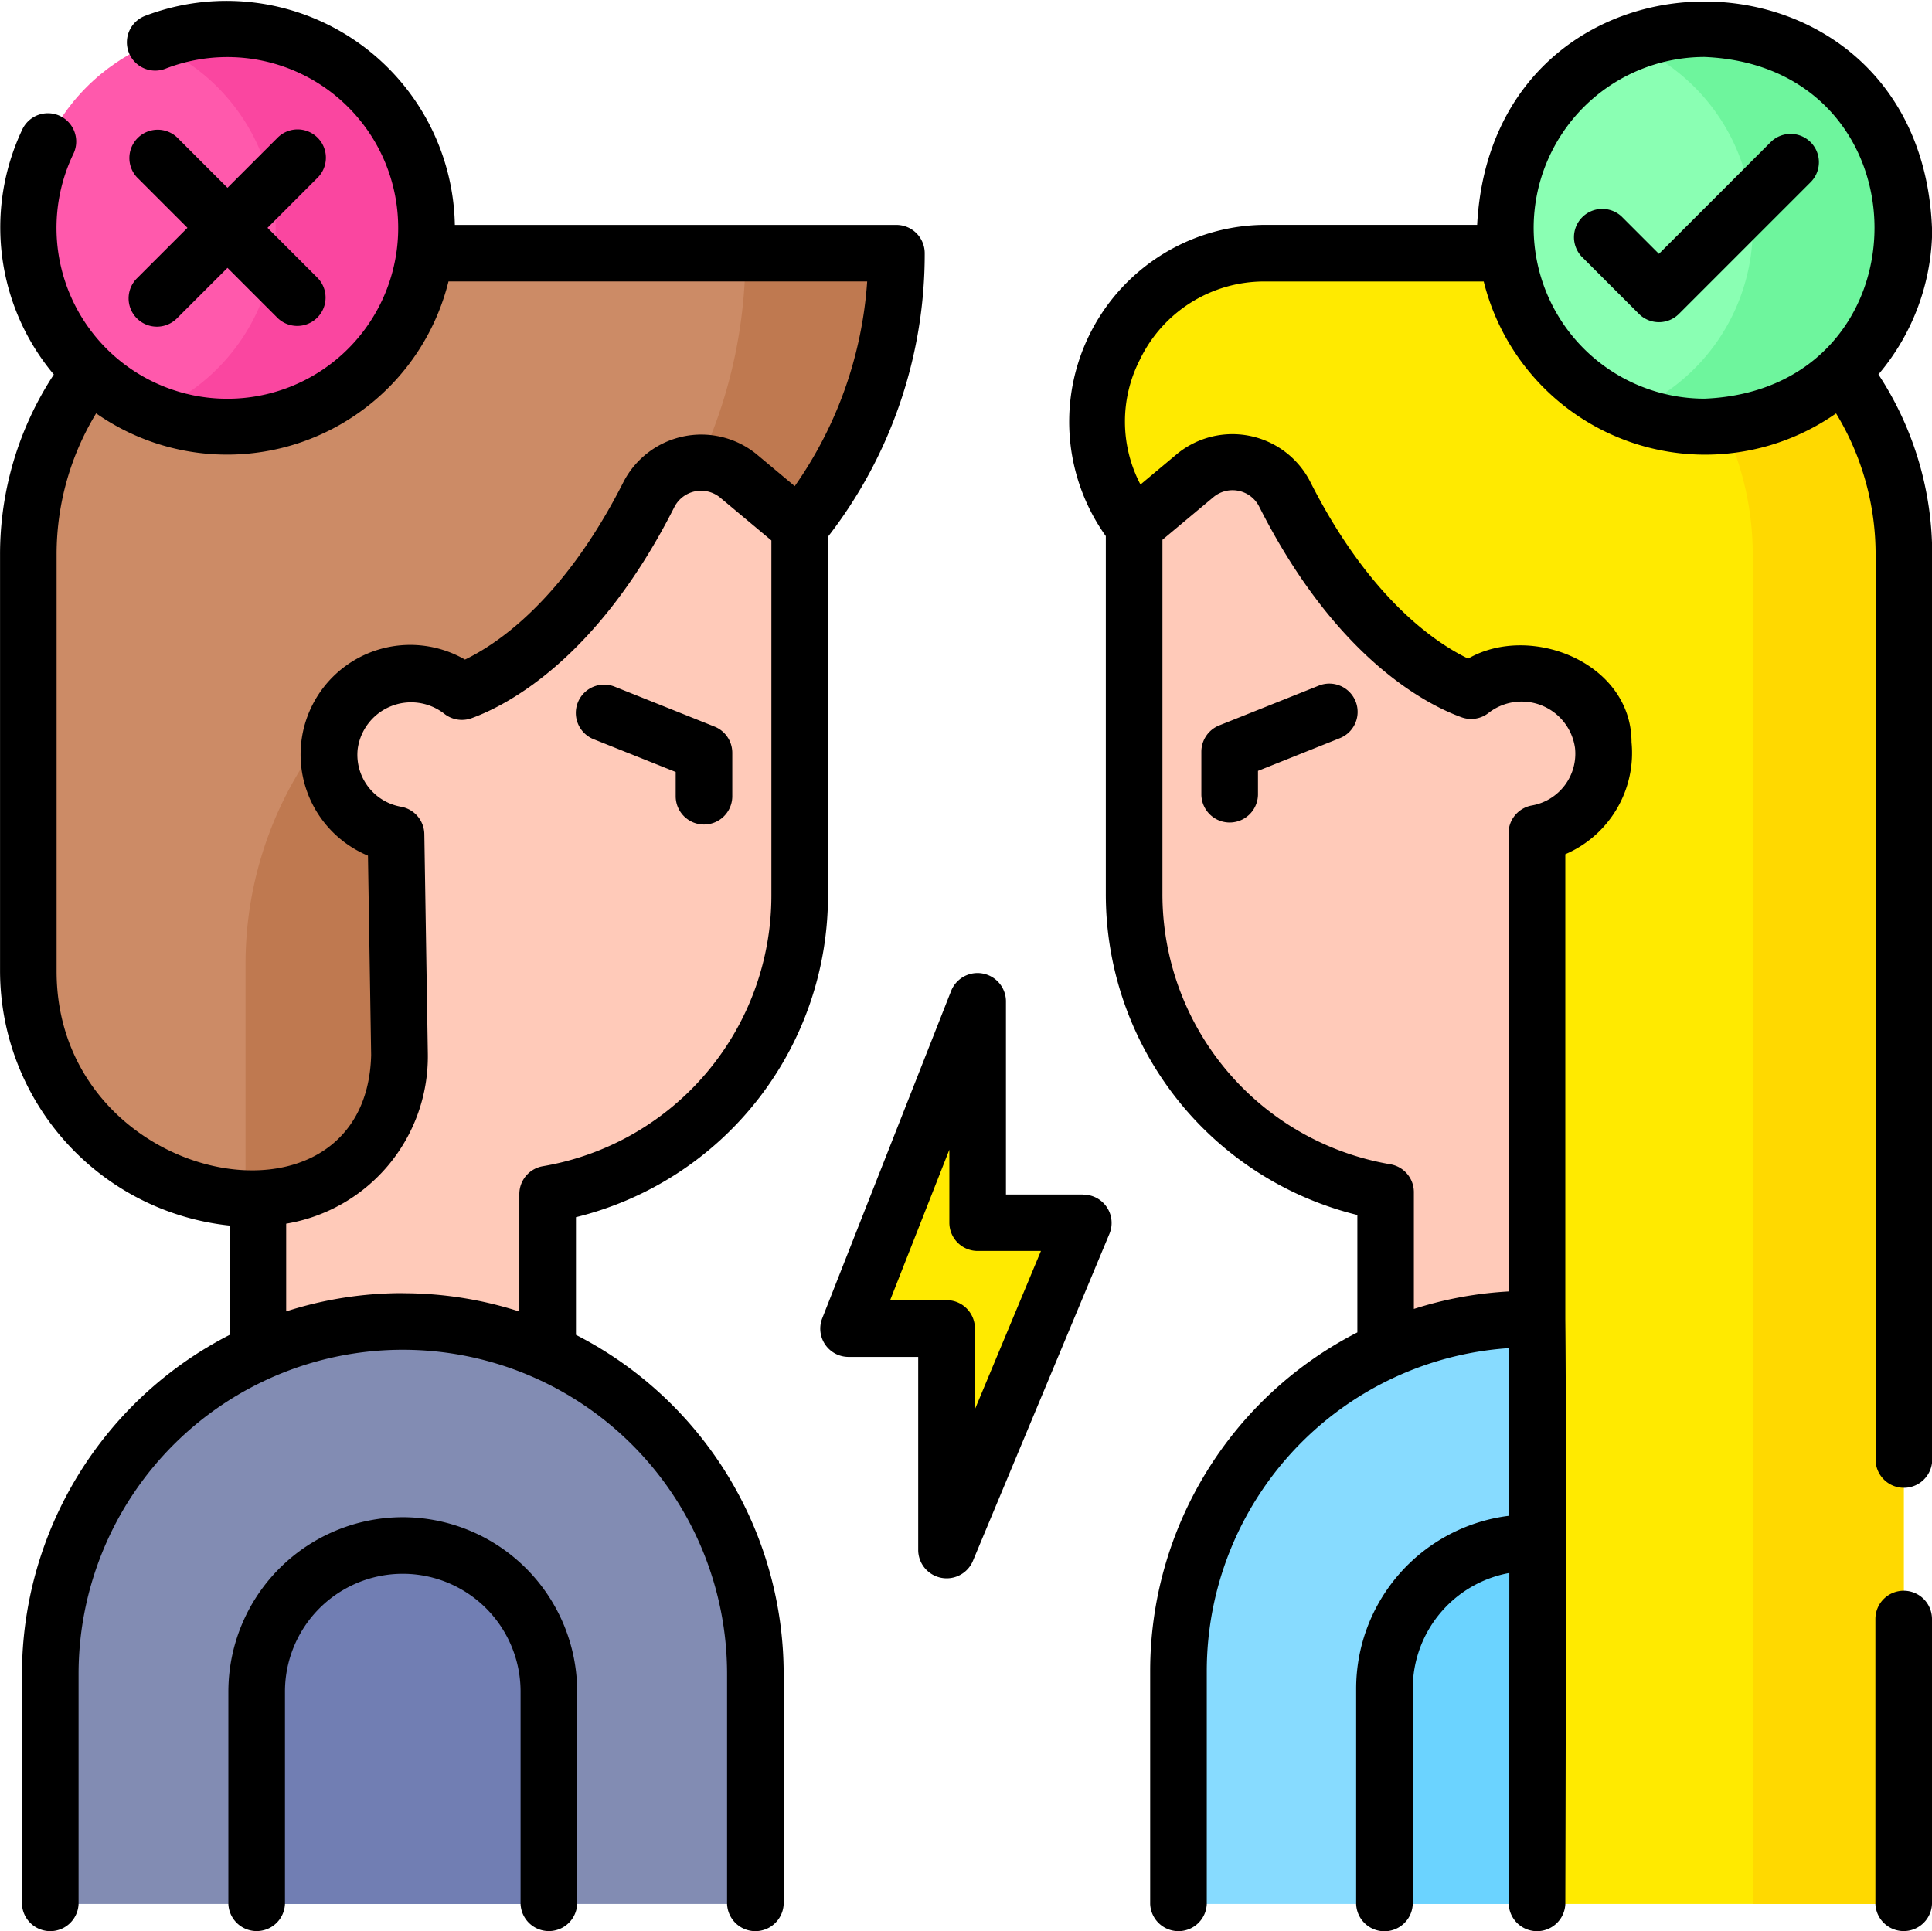 <svg xmlns="http://www.w3.org/2000/svg" width="86.02" height="86" viewBox="0 0 86.02 86">
  <g id="Grupo_99811" data-name="Grupo 99811" transform="translate(-346.591 -10149)">
    <g id="Grupo_98554" data-name="Grupo 98554" transform="translate(133.601 9936)">
      <g id="Grupo_98556" data-name="Grupo 98556">
        <g id="Grupo_98555" data-name="Grupo 98555">
          <g id="Grupo_98553" data-name="Grupo 98553">
            <g id="Grupo_98549" data-name="Grupo 98549">
              <g id="Grupo_98548" data-name="Grupo 98548">
                <path id="Trazado_155711" data-name="Trazado 155711" d="M230.643,251.074v15.3h-6.254a10.139,10.139,0,0,1-10.139-10.139V237.715a13.441,13.441,0,0,1,13.441-13.441H252.9c0,12.87-12.286,20.2-18.472,20.877Z" fill="#cc8b66"/>
              </g>
              <path id="Trazado_155712" data-name="Trazado 155712" d="M246.182,224.274c0,12.87-10.87,21.567-17.823,20.165L226.53,247a16.555,16.555,0,0,0-2.608,8.919v10.444c.155.007.31.012.467.012h6.253v-15.3l3.788-5.923c6.186-.68,18.472-8.007,18.472-20.877Z" fill="#bf7950"/>
              <path id="Trazado_155713" data-name="Trazado 155713" d="M245.852,234.181a2.582,2.582,0,0,0-3.962.829c-3.295,6.522-7.158,8.361-8.335,8.788a3.62,3.62,0,1,0-2.932,6.366s.02,7.488.02,9.962a6.47,6.47,0,0,1-1.324,3.7,6.353,6.353,0,0,1-4.847,2.543v9.2h12.9v-9.4A13.523,13.523,0,0,0,248.6,252.848V236.474Z" fill="#ffcab9"/>
            </g>
            <g id="Grupo_98551" data-name="Grupo 98551">
              <g id="Grupo_98550" data-name="Grupo 98550">
                <path id="Trazado_155714" data-name="Trazado 155714" d="M281.415,297.778l4.107-12.461-4.107-13.58h-.3a15.66,15.66,0,0,0-15.66,15.66v10.381Z" fill="#87dbff"/>
                <path id="Trazado_155715" data-name="Trazado 155715" d="M281.415,297.778l6.191-9.6a6.489,6.489,0,0,0-6.489-6.489h0a6.489,6.489,0,0,0-6.489,6.489v9.6Z" fill="#6bd3ff"/>
                <path id="Trazado_155716" data-name="Trazado 155716" d="M297.75,297.778V237.715a13.441,13.441,0,0,0-13.441-13.441H269.334a7.485,7.485,0,0,0-5.969,12.019c4.133,5.359,10.387,8.387,14.252,8.812l3.779,5.91.019,46.763Z" fill="#ffea00"/>
                <path id="Trazado_155717" data-name="Trazado 155717" d="M284.309,224.274h-6.72a13.441,13.441,0,0,1,13.441,13.441v60.063h6.72V237.715A13.441,13.441,0,0,0,284.309,224.274Z" fill="#ffd900"/>
              </g>
              <path id="Trazado_155718" data-name="Trazado 155718" d="M284.369,246.177a3.613,3.613,0,0,0-5.879-2.422c-1.173-.427-5.028-2.261-8.315-8.769a2.576,2.576,0,0,0-3.953-.827l-2.737,2.288v16.338a13.494,13.494,0,0,0,11.2,13.294v7.037a15.6,15.6,0,0,1,6.435-1.379h.3v-21.63a3.612,3.612,0,0,0,2.954-3.93Z" fill="#ffcab9"/>
            </g>
            <g id="Grupo_98552" data-name="Grupo 98552">
              <path id="Trazado_155719" data-name="Trazado 155719" d="M255.137,282.045l6.091-14.594h-4.709v-9.888l-5.747,14.594h4.365Z" fill="#ffea00"/>
            </g>
          </g>
          <circle id="Elipse_5126" data-name="Elipse 5126" cx="8.868" cy="8.868" r="8.868" transform="translate(214.25 214.278)" fill="#ff59ac"/>
          <path id="Trazado_155720" data-name="Trazado 155720" d="M223.118,214.278a8.832,8.832,0,0,0-3.36.661,8.869,8.869,0,0,1,0,16.414,8.868,8.868,0,1,0,3.36-17.075Z" fill="#fa46a0"/>
          <g id="Grupo_98554-2" data-name="Grupo 98554">
            <circle id="Elipse_5127" data-name="Elipse 5127" cx="8.868" cy="8.868" r="8.868" transform="translate(280.014 214.278)" fill="#8affb3"/>
            <path id="Trazado_155721" data-name="Trazado 155721" d="M288.882,214.278a8.839,8.839,0,0,0-3.36.661,8.868,8.868,0,0,1,0,16.414,8.868,8.868,0,1,0,3.36-17.075Z" fill="#6ef59d"/>
          </g>
        </g>
        <path id="Trazado_155722" data-name="Trazado 155722" d="M215.226,297.778v-10.24a15.7,15.7,0,0,1,15.7-15.7h0a15.7,15.7,0,0,1,15.7,15.7v10.24Z" fill="#828cb3"/>
        <path id="Trazado_155723" data-name="Trazado 155723" d="M224.418,297.778v-9.454a6.5,6.5,0,0,1,6.5-6.505h0a6.5,6.5,0,0,1,6.5,6.505v9.454Z" fill="#717eb3"/>
      </g>
      <g id="Grupo_98557" data-name="Grupo 98557">
        <path id="Trazado_155724" data-name="Trazado 155724" d="M239.432,245.921l3.642,1.456v1.078a1.26,1.26,0,0,0,2.52,0v-1.931a1.258,1.258,0,0,0-.792-1.17l-4.435-1.773a1.26,1.26,0,1,0-.935,2.34Z"/>
        <path id="Trazado_155725" data-name="Trazado 155725" d="M297.75,283.833a1.26,1.26,0,0,0-1.26,1.26v12.685a1.261,1.261,0,0,0,2.52,0V285.093A1.26,1.26,0,0,0,297.75,283.833Z"/>
        <path id="Trazado_155726" data-name="Trazado 155726" d="M269,248.4v-1.073l3.633-1.452a1.26,1.26,0,1,0-.935-2.34l-4.426,1.768a1.261,1.261,0,0,0-.793,1.171V248.4A1.261,1.261,0,0,0,269,248.4Z"/>
        <path id="Trazado_155727" data-name="Trazado 155727" d="M261.228,266.191h-3.449v-8.628a1.266,1.266,0,0,0-2.432-.461L249.6,271.7a1.259,1.259,0,0,0,1.172,1.722h3.1v8.628a1.268,1.268,0,0,0,2.423.485l6.091-14.594a1.26,1.26,0,0,0-1.163-1.745Zm-4.831,9.563v-3.6a1.26,1.26,0,0,0-1.26-1.26h-2.514l2.636-6.7v3.249a1.26,1.26,0,0,0,1.26,1.26h2.818Z"/>
        <path id="Trazado_155728" data-name="Trazado 155728" d="M219.085,227.178a1.26,1.26,0,0,0,1.782,0l2.251-2.25,2.25,2.25a1.261,1.261,0,0,0,1.782-1.782l-2.25-2.25,2.25-2.251a1.26,1.26,0,0,0-1.782-1.781l-2.25,2.25-2.25-2.251a1.261,1.261,0,0,0-1.782,1.782l2.25,2.25-2.251,2.251A1.26,1.26,0,0,0,219.085,227.178Z"/>
        <path id="Trazado_155729" data-name="Trazado 155729" d="M299.01,223.146c-.547-13.361-19.543-13.467-20.252-.132h-9.424a8.767,8.767,0,0,0-7.109,13.859v15.912a14.707,14.707,0,0,0,11.2,14.317v5.228A16.938,16.938,0,0,0,264.2,287.4v10.381a1.261,1.261,0,0,0,2.52,0V287.4a14.419,14.419,0,0,1,13.422-14.367l.028,0c.012,1.892.016,4.566.017,7.462a7.759,7.759,0,0,0-6.816,7.691v9.6a1.261,1.261,0,0,0,2.52,0v-9.6a5.237,5.237,0,0,1,4.3-5.144c0,7.133-.026,14.614-.027,14.737a1.261,1.261,0,0,0,2.52.007c0-.2.062-20.292,0-26.058V251.038a4.911,4.911,0,0,0,2.948-4.988c0-3.549-4.506-5.319-7.275-3.723-1.426-.686-4.4-2.66-7.048-7.909a3.892,3.892,0,0,0-5.886-1.226l-1.655,1.384a6.037,6.037,0,0,1-.036-5.54,6.138,6.138,0,0,1,5.611-3.5h9.708a10.16,10.16,0,0,0,15.688,5.873,12.058,12.058,0,0,1,1.76,6.308v40.322a1.261,1.261,0,0,0,2.52,0V237.715a14.56,14.56,0,0,0-2.394-8.041,10.077,10.077,0,0,0,2.394-6.528Zm-34.264,13.89,2.285-1.91a1.328,1.328,0,0,1,2.02.428c3.412,6.756,7.437,8.814,9.009,9.385a1.255,1.255,0,0,0,1.227-.209,2.4,2.4,0,0,1,3.828,1.574,2.34,2.34,0,0,1-1.922,2.563,1.26,1.26,0,0,0-1.038,1.24v20.4a16.839,16.839,0,0,0-4.214.779v-5.2a1.26,1.26,0,0,0-1.047-1.242,12.2,12.2,0,0,1-10.148-12.052V237.036Zm16.528-13.89a7.617,7.617,0,0,1,7.608-7.608c10.093.418,10.09,14.8,0,15.215A7.617,7.617,0,0,1,281.274,223.146Z"/>
        <path id="Trazado_155730" data-name="Trazado 155730" d="M291.843,219.314l-4.991,4.991-1.665-1.666a1.261,1.261,0,0,0-1.782,1.782l2.556,2.557a1.26,1.26,0,0,0,1.782,0l5.882-5.883a1.26,1.26,0,0,0-1.782-1.781Z"/>
        <path id="Trazado_155731" data-name="Trazado 155731" d="M238.634,272.439V267.2a14.737,14.737,0,0,0,11.221-14.346V236.9a20.523,20.523,0,0,0,4.307-12.623,1.26,1.26,0,0,0-1.26-1.26h-19.66a10.17,10.17,0,0,0-13.8-9.306,1.26,1.26,0,0,0,.916,2.348,7.607,7.607,0,1,1-4.1,3.792,1.26,1.26,0,0,0-2.271-1.094,10.187,10.187,0,0,0,1.4,10.921,14.572,14.572,0,0,0-2.395,8.04v18.517a11.414,11.414,0,0,0,10.222,11.338v4.868a16.976,16.976,0,0,0-9.246,15.1v10.24a1.261,1.261,0,0,0,2.52,0v-10.24a14.437,14.437,0,0,1,28.874,0v10.24a1.261,1.261,0,0,0,2.52,0v-10.24a16.971,16.971,0,0,0-9.246-15.1ZM215.51,256.232V237.715a12.08,12.08,0,0,1,1.76-6.308,10.161,10.161,0,0,0,15.689-5.873H251.6a17.969,17.969,0,0,1-3.225,9.114l-1.715-1.434a3.9,3.9,0,0,0-5.9,1.227c-2.659,5.265-5.638,7.242-7.067,7.929a4.881,4.881,0,1,0-4.32,8.732l.142,8.881C229.294,268.505,215.494,265.835,215.51,256.232Zm15.411,14.35a16.9,16.9,0,0,0-5.189.813v-3.906a7.552,7.552,0,0,0,6.307-7.546l-.156-9.8a1.26,1.26,0,0,0-1.038-1.22,2.348,2.348,0,0,1-1.929-2.572,2.4,2.4,0,0,1,3.842-1.578,1.262,1.262,0,0,0,1.228.208c1.575-.572,5.608-2.634,9.028-9.4a1.336,1.336,0,0,1,2.03-.431l2.291,1.916v15.786A12.225,12.225,0,0,1,237.16,264.93a1.259,1.259,0,0,0-1.047,1.241V271.4a16.883,16.883,0,0,0-5.192-.814Z"/>
        <path id="Trazado_155732" data-name="Trazado 155732" d="M230.922,280.559a7.773,7.773,0,0,0-7.764,7.765v9.454a1.261,1.261,0,0,0,2.52,0v-9.454a5.245,5.245,0,0,1,10.49,0v9.454a1.261,1.261,0,0,0,2.52,0v-9.454A7.774,7.774,0,0,0,230.922,280.559Z"/>
      </g>
    </g>
  </g>
</svg>
